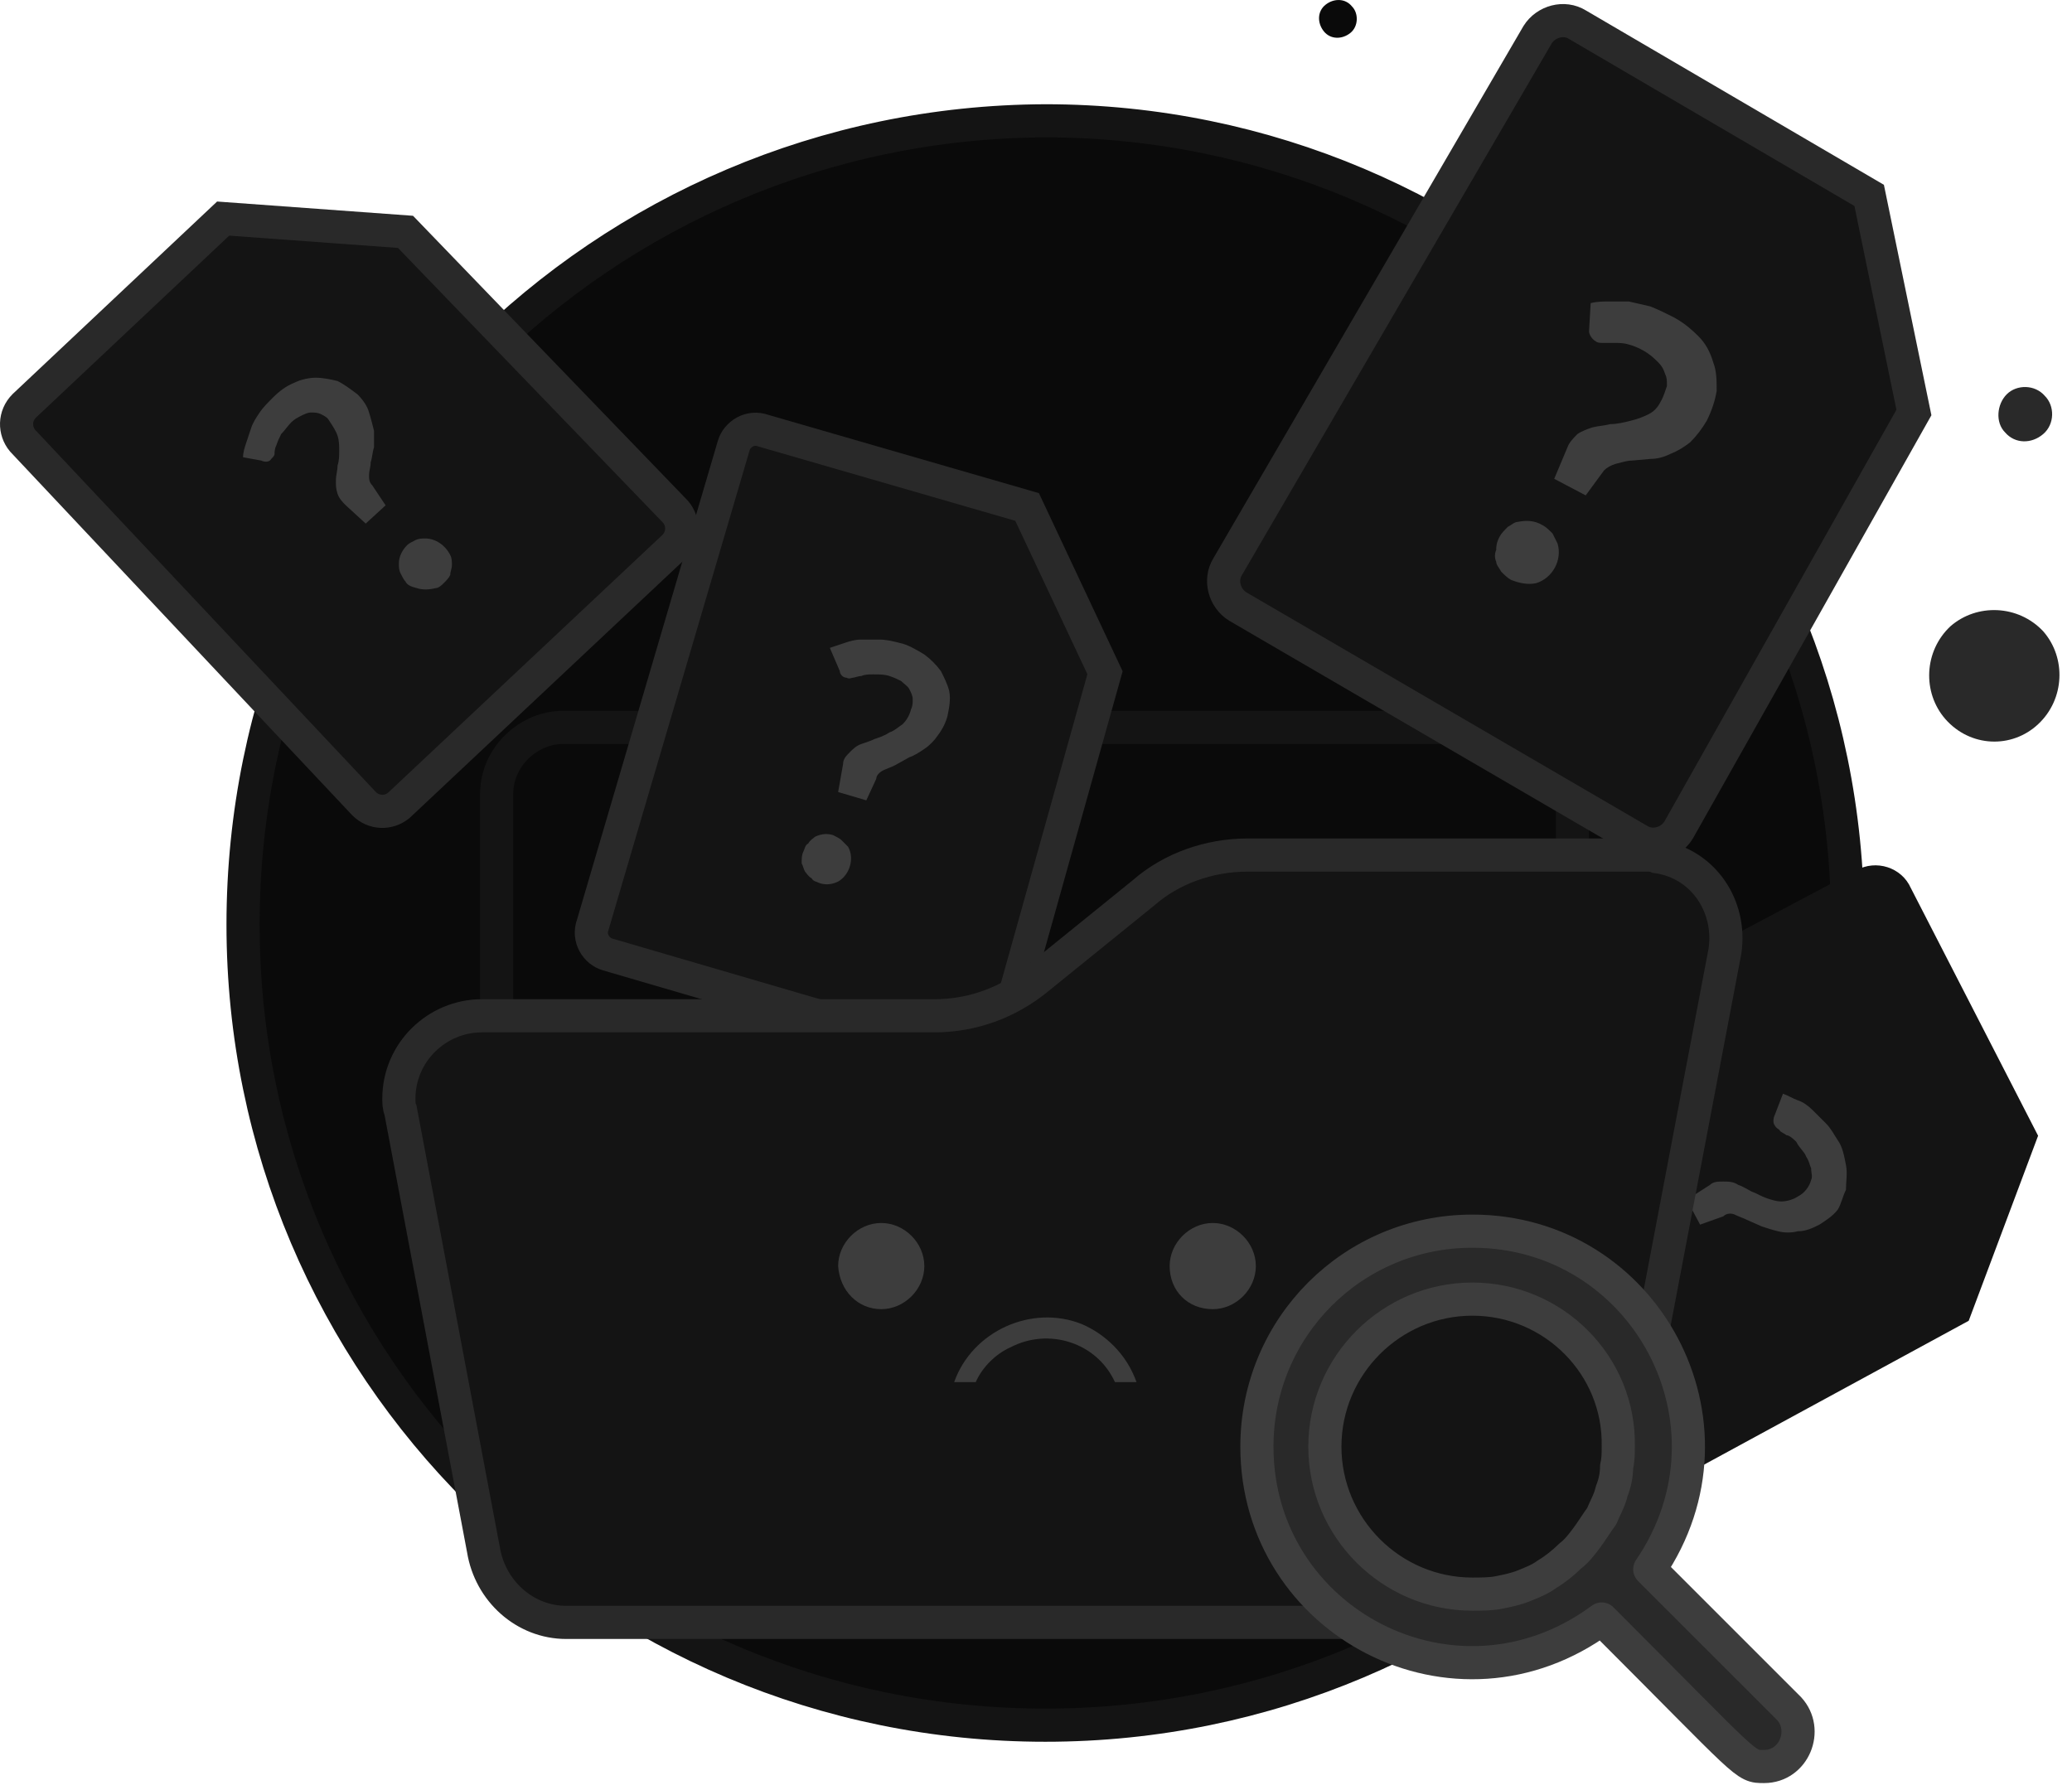 <svg xmlns="http://www.w3.org/2000/svg" viewBox="0 0 125 108" fill="none">
  <path d="M63.063 104.089C89.763 104.089 111.463 82.389 111.463 55.689C111.463 28.989 89.763 7.289 63.063 7.289C36.363 7.389 14.663 28.989 14.663 55.789C14.663 82.489 36.363 104.089 63.063 104.089Z" fill="#0A0A0A" stroke="#141414" stroke-width="2" stroke-miterlimit="10" />
  <path d="M94.863 47.889V83.789C94.863 85.989 93.063 87.789 90.863 87.789H33.963C31.763 87.789 29.963 85.989 29.963 83.789V47.889C29.963 45.688 31.863 43.889 33.963 43.889H90.863C92.563 43.889 93.963 44.889 94.663 46.389C94.763 46.788 94.863 47.288 94.863 47.889Z" fill="#0A0A0A" stroke="#141414" stroke-width="2" stroke-miterlimit="10" />
  <path d="M122.963 43.689C124.563 42.189 124.663 39.689 123.263 38.089C121.763 36.489 119.263 36.389 117.663 37.789C116.063 39.289 115.963 41.789 117.363 43.389C118.863 45.089 121.363 45.189 122.963 43.689Z" fill="#292929" />
  <path d="M123.263 26.189C123.963 25.589 123.963 24.489 123.363 23.889C122.763 23.189 121.663 23.189 121.063 23.789C120.463 24.389 120.363 25.489 120.963 26.089C121.563 26.789 122.563 26.789 123.263 26.189Z" fill="#292929" />
  <path d="M81.463 1.989C81.963 1.589 81.963 0.789 81.563 0.389C81.163 -0.111 80.463 -0.111 79.963 0.289C79.463 0.689 79.463 1.389 79.863 1.889C80.263 2.389 80.963 2.389 81.463 1.989Z" fill="#0A0A0A" />
  <path d="M115.463 24.889L101.263 50.089C100.763 50.889 99.663 51.189 98.863 50.689L74.663 36.589C73.863 36.089 73.563 34.989 74.063 34.189L92.763 2.089C93.263 1.289 94.363 0.989 95.163 1.489L112.763 11.789L115.463 24.889Z" fill="#141414" stroke="#292929" stroke-width="2" stroke-miterlimit="10" />
  <path d="M95.963 18.288C96.363 18.189 96.763 18.189 97.063 18.189C97.463 18.189 97.863 18.189 98.263 18.189C98.663 18.288 99.163 18.389 99.563 18.488C100.063 18.689 100.463 18.889 100.863 19.088C101.463 19.389 101.963 19.788 102.463 20.288C102.863 20.689 103.163 21.189 103.363 21.889C103.563 22.389 103.563 22.988 103.563 23.588C103.463 24.189 103.263 24.788 102.963 25.389C102.663 25.889 102.363 26.288 101.963 26.689C101.563 26.988 101.263 27.189 100.763 27.389C100.363 27.588 99.963 27.689 99.563 27.689L98.463 27.788C98.163 27.788 97.863 27.889 97.463 27.988C97.163 28.088 96.963 28.189 96.763 28.389L95.663 29.889L93.763 28.889L94.563 26.988C94.663 26.689 94.963 26.389 95.163 26.189C95.463 25.988 95.763 25.889 96.063 25.788C96.463 25.689 96.763 25.689 97.163 25.588C97.563 25.588 97.963 25.488 98.363 25.389C98.763 25.288 99.063 25.189 99.463 24.988C99.863 24.788 100.063 24.488 100.263 24.088C100.363 23.889 100.463 23.588 100.563 23.288C100.563 22.988 100.563 22.788 100.463 22.588C100.363 22.288 100.263 22.088 100.063 21.889C99.863 21.689 99.663 21.488 99.363 21.288C99.063 21.088 98.663 20.889 98.263 20.788C97.963 20.689 97.663 20.689 97.363 20.689C97.063 20.689 96.863 20.689 96.663 20.689C96.563 20.689 96.363 20.689 96.263 20.588C96.063 20.488 95.863 20.189 95.863 19.988L95.963 18.288ZM90.463 32.389C90.563 32.188 90.763 31.988 90.963 31.788C91.163 31.689 91.363 31.488 91.563 31.488C92.063 31.389 92.563 31.389 93.063 31.689C93.263 31.788 93.463 31.988 93.663 32.188C93.763 32.389 93.863 32.589 93.963 32.788C94.263 33.788 93.663 34.889 92.663 35.188C92.163 35.288 91.663 35.188 91.163 34.989C90.963 34.889 90.763 34.688 90.563 34.489C90.463 34.288 90.263 34.089 90.263 33.889C90.163 33.688 90.163 33.389 90.263 33.188C90.263 32.788 90.363 32.589 90.463 32.389Z" fill="#3D3D3D" />
  <path d="M24.463 13.989L40.763 30.889C41.263 31.488 41.263 32.389 40.663 32.989L24.063 48.589C23.463 49.089 22.563 49.089 21.963 48.489L1.363 26.588C0.863 25.988 0.863 25.088 1.463 24.488L13.463 13.188L24.463 13.989Z" fill="#141414" stroke="#292929" stroke-width="2" stroke-miterlimit="10" />
  <path d="M14.663 27.589C14.663 27.289 14.763 26.989 14.863 26.689C14.963 26.389 15.063 26.089 15.163 25.789C15.263 25.489 15.463 25.189 15.663 24.889C15.863 24.589 16.163 24.289 16.463 23.989C16.863 23.589 17.263 23.289 17.763 23.089C18.163 22.889 18.663 22.789 19.063 22.789C19.463 22.789 19.963 22.889 20.363 22.989C20.763 23.189 21.163 23.489 21.563 23.789C21.863 24.089 22.163 24.489 22.263 24.889C22.363 25.189 22.463 25.589 22.563 25.989C22.563 26.289 22.563 26.689 22.563 26.989C22.463 27.289 22.463 27.589 22.363 27.889C22.363 28.189 22.263 28.389 22.263 28.689C22.263 28.889 22.263 29.089 22.463 29.289L23.263 30.489L22.063 31.589L20.863 30.489C20.663 30.289 20.463 30.089 20.363 29.789C20.263 29.489 20.263 29.289 20.263 28.989C20.263 28.689 20.363 28.389 20.363 28.089C20.463 27.789 20.463 27.489 20.463 27.189C20.463 26.889 20.463 26.589 20.363 26.289C20.263 25.989 20.063 25.689 19.863 25.389C19.763 25.189 19.563 25.089 19.363 24.989C19.163 24.889 18.963 24.889 18.763 24.889C18.563 24.889 18.363 24.989 18.163 25.089C17.963 25.189 17.763 25.289 17.563 25.489C17.363 25.689 17.163 25.989 16.963 26.189C16.863 26.389 16.763 26.589 16.663 26.889C16.563 27.089 16.563 27.289 16.563 27.389C16.563 27.489 16.463 27.589 16.363 27.689C16.263 27.889 15.963 27.889 15.763 27.789L14.663 27.589ZM24.463 35.089C24.363 34.989 24.263 34.789 24.163 34.589C24.063 34.389 24.063 34.189 24.063 33.989C24.063 33.589 24.263 33.189 24.563 32.889C24.663 32.789 24.863 32.689 25.063 32.589C25.263 32.489 25.463 32.489 25.663 32.489C26.263 32.489 26.863 32.889 27.163 33.489C27.263 33.689 27.263 33.889 27.263 34.089C27.263 34.289 27.163 34.489 27.163 34.689C27.063 34.889 26.963 34.989 26.763 35.189C26.663 35.289 26.463 35.489 26.263 35.489C25.863 35.589 25.463 35.589 25.163 35.489C24.763 35.389 24.563 35.289 24.463 35.089Z" fill="#3D3D3D" />
  <path d="M66.663 40.589L60.363 63.089C60.163 63.788 59.363 64.288 58.563 63.989L36.663 57.589C35.963 57.389 35.463 56.589 35.763 55.788L44.263 26.889C44.463 26.189 45.263 25.689 46.063 25.988L61.963 30.588L66.663 40.589Z" fill="#141414" stroke="#292929" stroke-width="2" stroke-miterlimit="10" />
  <path d="M50.063 39.089C50.363 38.989 50.663 38.889 50.963 38.788C51.263 38.688 51.563 38.589 51.963 38.589C52.363 38.589 52.663 38.589 53.063 38.589C53.463 38.589 53.863 38.688 54.263 38.788C54.763 38.889 55.263 39.188 55.763 39.489C56.163 39.788 56.463 40.089 56.763 40.489C56.963 40.889 57.163 41.288 57.263 41.688C57.363 42.188 57.263 42.688 57.163 43.188C57.063 43.589 56.863 43.989 56.563 44.389C56.363 44.688 56.063 44.989 55.763 45.188C55.463 45.389 55.163 45.589 54.863 45.688L53.963 46.188C53.763 46.288 53.463 46.389 53.263 46.489C53.063 46.589 52.863 46.788 52.863 46.989L52.263 48.288L50.563 47.788L50.863 46.089C50.863 45.788 51.063 45.589 51.263 45.389C51.463 45.188 51.663 44.989 51.963 44.889C52.263 44.788 52.563 44.688 52.763 44.589C53.063 44.489 53.363 44.389 53.663 44.188C53.963 44.089 54.163 43.889 54.463 43.688C54.663 43.489 54.863 43.188 54.963 42.788C55.063 42.589 55.063 42.389 55.063 42.188C55.063 41.989 54.963 41.788 54.863 41.589C54.763 41.389 54.563 41.288 54.363 41.089C54.163 40.989 53.963 40.889 53.663 40.788C53.363 40.688 53.063 40.688 52.663 40.688C52.463 40.688 52.163 40.688 51.963 40.788C51.763 40.788 51.563 40.889 51.463 40.889C51.363 40.889 51.263 40.989 51.063 40.889C50.863 40.889 50.663 40.688 50.663 40.489L50.063 39.089ZM48.463 51.389C48.563 51.188 48.563 50.989 48.763 50.889C48.863 50.688 49.063 50.589 49.163 50.489C49.563 50.288 49.963 50.288 50.263 50.389C50.463 50.489 50.663 50.589 50.763 50.688C50.863 50.788 51.063 50.989 51.163 51.089C51.563 51.788 51.263 52.788 50.563 53.188C50.163 53.389 49.763 53.389 49.463 53.288C49.263 53.188 49.063 53.188 48.963 52.989C48.763 52.889 48.663 52.688 48.563 52.589C48.463 52.389 48.463 52.288 48.363 52.089C48.363 51.788 48.363 51.589 48.463 51.389Z" fill="#3D3D3D" />
  <path d="M117.963 78.989L97.363 90.189C96.663 90.588 95.763 90.288 95.463 89.588L85.063 69.489C84.763 68.788 84.963 67.888 85.663 67.588L112.463 53.389C113.163 52.989 114.063 53.288 114.363 53.989L121.863 68.588L117.963 78.989Z" fill="#141414" stroke="#141414" stroke-width="2" stroke-miterlimit="10" />
  <path d="M121.863 68.689L116.063 71.689C115.363 72.088 114.963 73.189 115.363 73.989L117.963 79.088" fill="#141414" />
  <path d="M107.563 65.989C107.863 66.088 108.163 66.288 108.463 66.388C108.763 66.489 109.063 66.689 109.363 66.989C109.663 67.288 109.863 67.489 110.163 67.788C110.463 68.088 110.663 68.489 110.863 68.788C111.163 69.189 111.263 69.788 111.363 70.288C111.463 70.788 111.363 71.288 111.363 71.788C111.163 72.189 111.063 72.689 110.863 72.989C110.563 73.388 110.063 73.689 109.763 73.888C109.363 74.088 108.963 74.288 108.463 74.288C108.063 74.388 107.663 74.388 107.263 74.288C106.863 74.189 106.563 74.088 106.263 73.989L105.363 73.588C105.163 73.489 104.863 73.388 104.663 73.288C104.463 73.189 104.163 73.189 103.963 73.388L102.563 73.888L101.763 72.388L103.163 71.489C103.363 71.288 103.663 71.288 103.963 71.288C104.263 71.288 104.563 71.288 104.863 71.489C105.163 71.588 105.463 71.788 105.663 71.888C105.963 71.989 106.263 72.189 106.563 72.288C106.863 72.388 107.163 72.489 107.463 72.489C107.763 72.489 108.163 72.388 108.463 72.189C108.863 71.989 109.163 71.588 109.263 71.189C109.363 70.989 109.263 70.788 109.263 70.489C109.163 70.288 109.163 70.088 108.963 69.788C108.863 69.489 108.563 69.288 108.363 68.888C108.263 68.788 107.963 68.489 107.763 68.489C107.663 68.388 107.363 68.288 107.363 68.189C107.263 68.088 107.163 68.088 107.063 67.888C106.963 67.788 106.963 67.489 107.063 67.288L107.563 65.989ZM97.663 73.388C97.863 73.288 98.063 73.189 98.263 73.288C98.463 73.189 98.663 73.288 98.863 73.288C99.263 73.489 99.563 73.689 99.763 73.989C99.863 74.189 99.863 74.388 99.863 74.588C99.863 74.689 99.863 74.989 99.863 75.189C99.763 75.588 99.363 75.888 99.063 76.088C98.863 76.189 98.663 76.189 98.463 76.189C98.363 76.189 98.063 76.189 97.863 76.189C97.463 75.989 97.163 75.788 96.963 75.489C96.963 75.189 96.963 74.989 96.963 74.788C96.863 74.588 96.963 74.388 96.963 74.189C97.063 73.989 97.163 73.788 97.163 73.689C97.363 73.588 97.563 73.489 97.663 73.388Z" fill="#3D3D3D" />
  <path d="M93.663 55.589H73.663C71.763 55.589 69.863 56.288 68.363 57.489L63.063 61.788C61.563 62.989 59.663 63.688 57.763 63.688H34.963C32.663 63.688 30.763 65.489 30.763 67.788C30.763 67.989 30.763 68.189 30.863 68.388L34.963 90.288C35.263 92.388 37.063 93.888 39.163 93.888H87.763C89.863 93.888 91.563 92.388 91.963 90.388L97.763 60.389C98.063 58.188 96.663 55.989 94.263 55.688C94.063 55.589 93.863 55.589 93.663 55.589Z" fill="#141414" />
  <path d="M99.263 51.589H75.263C72.963 51.589 70.663 52.389 68.963 53.889L62.663 58.989C60.863 60.489 58.663 61.288 56.363 61.288H29.063C26.363 61.288 24.063 63.489 24.063 66.288C24.063 66.489 24.063 66.788 24.163 66.989L29.163 93.489C29.563 95.989 31.663 97.888 34.163 97.888H92.163C94.663 97.888 96.763 96.088 97.163 93.689L104.063 57.389C104.463 54.688 102.763 52.089 99.963 51.688C99.763 51.589 99.463 51.589 99.263 51.589Z" fill="#141414" stroke="#292929" stroke-width="2" stroke-miterlimit="10" />
  <path d="M73.163 78.989C74.563 78.989 75.763 77.789 75.763 76.389C75.763 74.989 74.563 73.789 73.163 73.789C71.763 73.789 70.563 74.989 70.563 76.389C70.563 77.889 71.663 78.989 73.163 78.989Z" fill="#3D3D3D" />
  <path d="M68.563 83.389H67.263C66.163 80.989 63.263 80.089 60.963 81.289C60.063 81.689 59.263 82.489 58.863 83.389H57.563C58.663 80.289 62.263 78.689 65.263 79.889C66.663 80.489 67.963 81.689 68.563 83.389Z" fill="#3D3D3D" />
  <path d="M106.427 106.582C105.227 106.582 105.627 106.682 96.627 97.682C87.827 104.182 75.827 97.882 75.827 87.282C75.827 80.082 81.627 74.282 88.827 74.282C99.227 74.282 105.527 85.882 99.527 94.682L107.927 103.082C109.127 104.382 108.227 106.582 106.427 106.582ZM88.827 78.382C83.927 78.382 79.927 82.382 79.927 87.282C79.927 92.182 83.927 96.182 88.827 96.182C89.327 96.182 89.927 96.182 90.427 96.082C90.927 95.982 91.427 95.882 91.927 95.682C92.427 95.482 92.927 95.282 93.327 94.982C93.827 94.682 94.327 94.282 94.727 93.882C95.127 93.582 95.427 93.182 95.727 92.782C96.027 92.382 96.327 91.882 96.627 91.482C96.827 90.982 97.127 90.482 97.227 89.982C97.427 89.482 97.527 88.982 97.527 88.482C97.627 88.082 97.627 87.682 97.627 87.282C97.727 82.382 93.727 78.382 88.827 78.382Z" fill="#292929" stroke="#3D3D3D" stroke-width="2" stroke-miterlimit="10" stroke-linejoin="round" />
  <path d="M53.163 78.989C54.563 78.989 55.763 77.789 55.763 76.389C55.763 74.989 54.563 73.789 53.163 73.789C51.763 73.789 50.563 74.989 50.563 76.389C50.663 77.889 51.763 78.989 53.163 78.989Z" fill="#3D3D3D" />
</svg>
